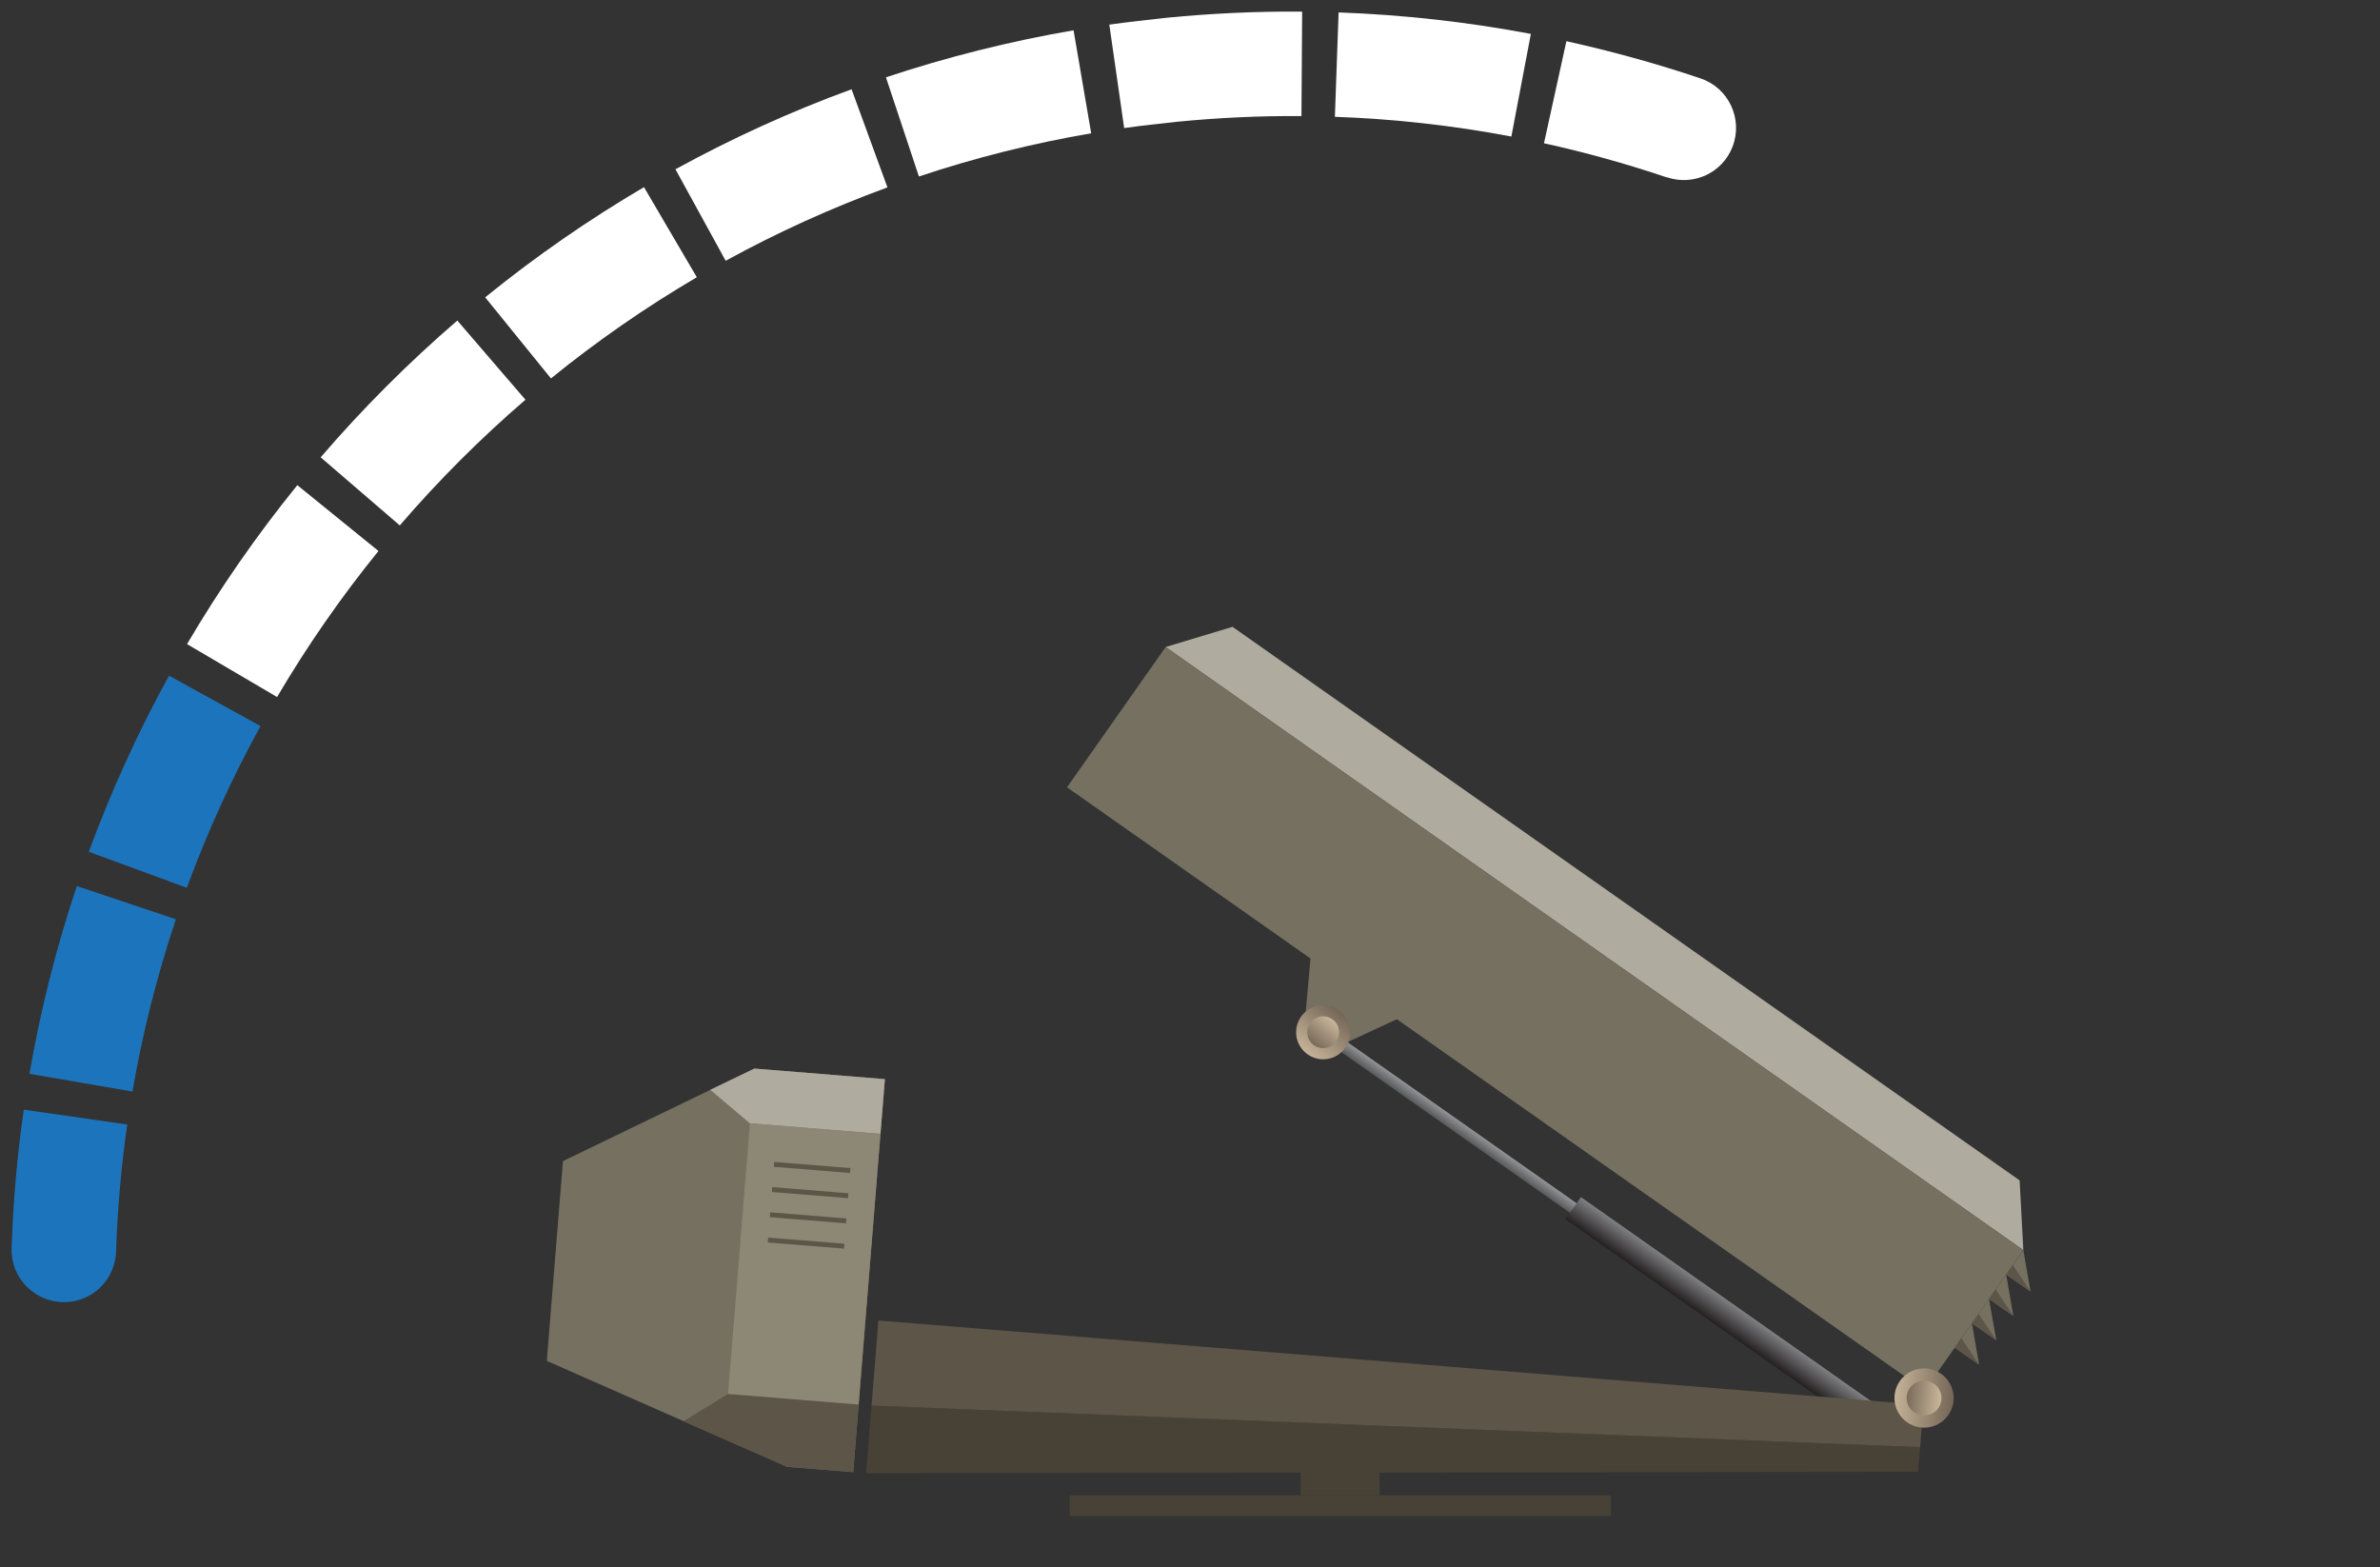 <?xml version="1.0" encoding="UTF-8"?>
<svg id="uuid-ff2536f4-eeb0-4749-9028-8bd2e5a2d0d3" data-name="Layer 1" xmlns="http://www.w3.org/2000/svg" xmlns:xlink="http://www.w3.org/1999/xlink" viewBox="0 0 205 135">
  <rect x="0" y="0" width="205" height="135" fill="#333333" stroke="none"/>
  <defs>
    <style>
      .uuid-fa013a4a-47fb-48e7-84ce-3d6e58b2cc95 {
        fill: #afab9f;
      }

      .uuid-fa013a4a-47fb-48e7-84ce-3d6e58b2cc95, .uuid-b0b080d0-16b4-44ae-a42e-9da44e1c1a33, .uuid-85d52c55-85f4-4c2b-8482-c3a94eda0338, .uuid-78b5893b-3657-4d9e-858a-8e6c99b3577b, .uuid-44179fee-8fce-4c87-9f89-325d333e9b7d, .uuid-ed4a3ccf-1072-4bc3-88cb-b7792f126b4a, .uuid-6eb51574-74e8-499e-8502-33367f075b74, .uuid-6e07b273-44e4-4ce9-8631-8346d849e93f, .uuid-4cac34c3-b726-4b3c-8aa5-3c3ef5a3ba74, .uuid-6e3a650b-bc5e-4cde-9cd4-397eea03e4fb, .uuid-e20bff52-3268-42d8-8fab-b304ece9b3a6, .uuid-fa5cf208-9bdc-4c3c-b8ce-43345e146230, .uuid-bbc6e4f1-4ed6-44a1-9590-cf80ff20347e {
        stroke-width: 0px;
      }

      .uuid-b0b080d0-16b4-44ae-a42e-9da44e1c1a33 {
        fill: url(#uuid-1730687f-5112-4de2-946c-575a529e7a53);
      }

      .uuid-85d52c55-85f4-4c2b-8482-c3a94eda0338 {
        fill: url(#uuid-ab8bd681-579f-487d-bdd1-b372de76c473);
      }

      .uuid-78b5893b-3657-4d9e-858a-8e6c99b3577b {
        fill: #484136;
      }

      .uuid-44179fee-8fce-4c87-9f89-325d333e9b7d {
        fill: #8d8776;
      }

      .uuid-ed4a3ccf-1072-4bc3-88cb-b7792f126b4a {
        fill: #1c75bc;
      }

      .uuid-6eb51574-74e8-499e-8502-33367f075b74 {
        fill: url(#uuid-68b70735-ef28-48cd-ab46-79d410b3b988);
      }

      .uuid-6e07b273-44e4-4ce9-8631-8346d849e93f {
        fill: url(#uuid-b86a7a8d-9dba-47c9-84d2-b5187265d85c);
      }

      .uuid-4cac34c3-b726-4b3c-8aa5-3c3ef5a3ba74 {
        fill: url(#uuid-25084d76-472d-4e41-aefc-162d9b54e953);
      }

      .uuid-6e3a650b-bc5e-4cde-9cd4-397eea03e4fb {
        fill: url(#uuid-b9a5036e-5392-48ac-b886-2ac91ec6620c);
      }

      .uuid-e20bff52-3268-42d8-8fab-b304ece9b3a6 {
        fill: #767061;
      }

      .uuid-fa5cf208-9bdc-4c3c-b8ce-43345e146230 {
        fill: #5c5548;
      }

      .uuid-bbc6e4f1-4ed6-44a1-9590-cf80ff20347e {
        fill: #fff;
      }
    </style>
    <linearGradient id="uuid-ab8bd681-579f-487d-bdd1-b372de76c473" x1="-436.52" y1="-203.61" x2="-435.51" y2="-203.61" gradientTransform="translate(564.17 302.49)" gradientUnits="userSpaceOnUse">
      <stop offset="0" stop-color="#58595b"/>
      <stop offset="1" stop-color="#929497"/>
    </linearGradient>
    <linearGradient id="uuid-25084d76-472d-4e41-aefc-162d9b54e953" x1="-437.18" y1="-177.65" x2="-434.85" y2="-177.65" gradientTransform="translate(585.41 291.46)" gradientUnits="userSpaceOnUse">
      <stop offset="0" stop-color="#241f20"/>
      <stop offset="1" stop-color="#808184"/>
    </linearGradient>
    <linearGradient id="uuid-68b70735-ef28-48cd-ab46-79d410b3b988" x1="-560.56" y1="-40.55" x2="-555.9" y2="-40.55" gradientTransform="translate(501.99 -314.47) rotate(-50.27)" gradientUnits="userSpaceOnUse">
      <stop offset="0" stop-color="#c4b397"/>
      <stop offset="1" stop-color="#746556"/>
    </linearGradient>
    <linearGradient id="uuid-b86a7a8d-9dba-47c9-84d2-b5187265d85c" x1="4904.69" y1="2840.43" x2="4907.44" y2="2840.43" gradientTransform="translate(5434.37 -1868.37) rotate(129.73)" xlink:href="#uuid-68b70735-ef28-48cd-ab46-79d410b3b988"/>
    <linearGradient id="uuid-b9a5036e-5392-48ac-b886-2ac91ec6620c" x1="66.52" y1="251.19" x2="71.62" y2="251.19" gradientTransform="translate(117.13 -135.52) rotate(4.62)" xlink:href="#uuid-68b70735-ef28-48cd-ab46-79d410b3b988"/>
    <linearGradient id="uuid-1730687f-5112-4de2-946c-575a529e7a53" x1="4277.26" y1="2548.7" x2="4280.26" y2="2548.7" gradientTransform="translate(4225.09 3005.77) rotate(-175.38)" xlink:href="#uuid-68b70735-ef28-48cd-ab46-79d410b3b988"/>
  </defs>
  <g>
    <g>
      <polygon class="uuid-e20bff52-3268-42d8-8fab-b304ece9b3a6" points="115.53 90.01 120.42 87.74 112.89 82.45 112.41 87.82 115.53 90.01"/>
      <g>
        <rect class="uuid-85d52c55-85f4-4c2b-8482-c3a94eda0338" x="127.65" y="81.55" width="1.01" height="34.67" transform="translate(-26.44 146.85) rotate(-54.89)"/>
        <rect class="uuid-4cac34c3-b726-4b3c-8aa5-3c3ef5a3ba74" x="148.23" y="96.85" width="2.32" height="33.93" transform="translate(-29.64 170.57) rotate(-54.89)"/>
      </g>
      <g>
        <circle class="uuid-6eb51574-74e8-499e-8502-33367f075b74" cx="113.97" cy="88.91" r="2.33"/>
        <circle class="uuid-6e07b273-44e4-4ce9-8631-8346d849e93f" cx="113.97" cy="88.91" r="1.37"/>
      </g>
    </g>
    <g>
      <polygon class="uuid-fa013a4a-47fb-48e7-84ce-3d6e58b2cc95" points="174.28 107.68 100.4 55.73 106.16 53.99 173.96 101.67 174.28 107.68"/>
      <rect class="uuid-e20bff52-3268-42d8-8fab-b304ece9b3a6" x="87.93" y="80.36" width="90.31" height="14.77" transform="translate(74.69 -60.58) rotate(35.11)"/>
      <g>
        <g>
          <polygon class="uuid-e20bff52-3268-42d8-8fab-b304ece9b3a6" points="174.28 107.68 174.9 111.25 172.8 109.78 174.28 107.68"/>
          <polygon class="uuid-fa5cf208-9bdc-4c3c-b8ce-43345e146230" points="174.9 111.25 173.37 108.96 172.8 109.78 174.9 111.25"/>
        </g>
        <g>
          <polygon class="uuid-e20bff52-3268-42d8-8fab-b304ece9b3a6" points="172.8 109.78 173.42 113.35 171.32 111.88 172.8 109.78"/>
          <polygon class="uuid-fa5cf208-9bdc-4c3c-b8ce-43345e146230" points="173.42 113.35 171.9 111.06 171.32 111.88 173.42 113.35"/>
        </g>
        <g>
          <polygon class="uuid-e20bff52-3268-42d8-8fab-b304ece9b3a6" points="171.32 111.88 171.95 115.45 169.85 113.98 171.32 111.88"/>
          <polygon class="uuid-fa5cf208-9bdc-4c3c-b8ce-43345e146230" points="171.95 115.45 170.42 113.16 169.85 113.98 171.95 115.45"/>
        </g>
        <g>
          <polygon class="uuid-e20bff52-3268-42d8-8fab-b304ece9b3a6" points="169.85 113.98 170.47 117.55 168.37 116.08 169.85 113.98"/>
          <polygon class="uuid-fa5cf208-9bdc-4c3c-b8ce-43345e146230" points="170.47 117.55 168.94 115.26 168.37 116.08 170.47 117.55"/>
        </g>
      </g>
    </g>
  </g>
  <polygon class="uuid-e20bff52-3268-42d8-8fab-b304ece9b3a6" points="73.49 126.8 67.79 126.34 47.1 117.22 48.49 100.01 64.98 92.04 76.22 92.95 73.49 126.8"/>
  <polygon class="uuid-fa013a4a-47fb-48e7-84ce-3d6e58b2cc95" points="61.18 93.87 64.6 96.76 75.84 97.67 76.22 92.95 64.98 92.04 61.18 93.87"/>
  <polygon class="uuid-fa5cf208-9bdc-4c3c-b8ce-43345e146230" points="62.71 120.07 58.87 122.41 67.79 126.34 73.49 126.8 73.96 120.98 62.71 120.07"/>
  <rect class="uuid-44179fee-8fce-4c87-9f89-325d333e9b7d" x="57.58" y="103.23" width="23.39" height="11.28" transform="translate(-44.82 169.14) rotate(-85.38)"/>
  <polygon class="uuid-78b5893b-3657-4d9e-858a-8e6c99b3577b" points="165.21 126.78 74.6 126.89 75.07 121.07 165.39 124.65 165.21 126.78"/>
  <polygon class="uuid-fa5cf208-9bdc-4c3c-b8ce-43345e146230" points="165.68 121.02 75.66 113.74 75.07 121.07 165.39 124.65 165.68 121.02"/>
  <g>
    <rect class="uuid-fa5cf208-9bdc-4c3c-b8ce-43345e146230" x="66.66" y="100.35" width="6.58" height=".42" transform="translate(8.33 -5.31) rotate(4.62)"/>
    <rect class="uuid-fa5cf208-9bdc-4c3c-b8ce-43345e146230" x="66.48" y="102.52" width="6.58" height=".42" transform="translate(8.51 -5.29) rotate(4.62)"/>
    <rect class="uuid-fa5cf208-9bdc-4c3c-b8ce-43345e146230" x="66.31" y="104.69" width="6.58" height=".42" transform="translate(8.68 -5.27) rotate(4.62)"/>
    <rect class="uuid-fa5cf208-9bdc-4c3c-b8ce-43345e146230" x="66.13" y="106.87" width="6.58" height=".42" transform="translate(8.86 -5.25) rotate(4.62)"/>
  </g>
  <g>
    <circle class="uuid-6e3a650b-bc5e-4cde-9cd4-397eea03e4fb" cx="165.73" cy="120.42" r="2.55"/>
    <circle class="uuid-b0b080d0-16b4-44ae-a42e-9da44e1c1a33" cx="165.73" cy="120.42" r="1.5"/>
  </g>
  <rect class="uuid-78b5893b-3657-4d9e-858a-8e6c99b3577b" x="112.03" y="126.8" width="6.81" height="1.99"/>
  <rect class="uuid-78b5893b-3657-4d9e-858a-8e6c99b3577b" x="92.14" y="128.8" width="46.61" height="1.78"/>
  <path class="uuid-ed4a3ccf-1072-4bc3-88cb-b7792f126b4a" d="M5.55,112.16h0c-2.55.02-4.63-2.08-4.55-4.63.13-4.01.48-8.01,1.05-11.95l8.91,1.28c-.52,3.61-.84,7.27-.96,10.93-.08,2.42-2.03,4.35-4.45,4.37Z"/>
  <path class="uuid-ed4a3ccf-1072-4bc3-88cb-b7792f126b4a" d="M11.41,94.02l-8.87-1.53c.94-5.46,2.31-10.9,4.08-16.17l8.53,2.86c-1.62,4.83-2.88,9.83-3.74,14.84Z"/>
  <path class="uuid-ed4a3ccf-1072-4bc3-88cb-b7792f126b4a" d="M16.1,76.47l-8.45-3.1c1.91-5.2,4.23-10.31,6.91-15.17l7.88,4.34c-2.46,4.46-4.59,9.15-6.35,13.93Z"/>
  <path class="uuid-bbc6e4f1-4ed6-44a1-9590-cf80ff20347e" d="M23.87,60.04l-7.76-4.56c2.81-4.78,6-9.38,9.5-13.69l6.99,5.67c-3.21,3.95-6.15,8.19-8.73,12.57Z"/>
  <path class="uuid-bbc6e4f1-4ed6-44a1-9590-cf80ff20347e" d="M34.44,45.26l-6.82-5.87c3.61-4.2,7.57-8.16,11.77-11.78l5.87,6.82c-3.86,3.32-7.5,6.96-10.82,10.82Z"/>
  <path class="uuid-bbc6e4f1-4ed6-44a1-9590-cf80ff20347e" d="M47.46,32.6l-5.67-6.99c4.31-3.5,8.91-6.69,13.68-9.49l4.55,7.76c-4.38,2.57-8.61,5.5-12.56,8.71Z"/>
  <path class="uuid-bbc6e4f1-4ed6-44a1-9590-cf80ff20347e" d="M143.57,15.28c-3.47-1.17-7.02-2.16-10.58-2.94l1.93-8.79c3.9.86,7.78,1.93,11.57,3.21,2.42.82,3.66,3.5,2.74,5.88h0c-.87,2.26-3.36,3.4-5.65,2.63Z"/>
  <path class="uuid-bbc6e4f1-4ed6-44a1-9590-cf80ff20347e" d="M62.51,22.47l-4.33-7.89c4.86-2.67,9.96-4.99,15.17-6.89l3.09,8.45c-4.78,1.75-9.47,3.87-13.93,6.32Z"/>
  <path class="uuid-bbc6e4f1-4ed6-44a1-9590-cf80ff20347e" d="M130.18,11.76c-5-.95-10.11-1.52-15.2-1.7l.32-8.99c5.54.2,11.12.82,16.56,1.85l-1.68,8.84Z"/>
  <path class="uuid-bbc6e4f1-4ed6-44a1-9590-cf80ff20347e" d="M79.15,15.2l-2.84-8.54c5.25-1.75,10.69-3.11,16.16-4.05l1.52,8.87c-5.03.86-10.02,2.11-14.84,3.72Z"/>
  <path class="uuid-bbc6e4f1-4ed6-44a1-9590-cf80ff20347e" d="M112.1,10c-3.56-.03-7.18.14-10.74.49-1.49.16-3.04.33-4.53.54l-1.28-8.91c1.63-.23,3.32-.41,4.93-.59,3.87-.38,7.8-.56,11.68-.53l-.06,9Z"/>
</svg>